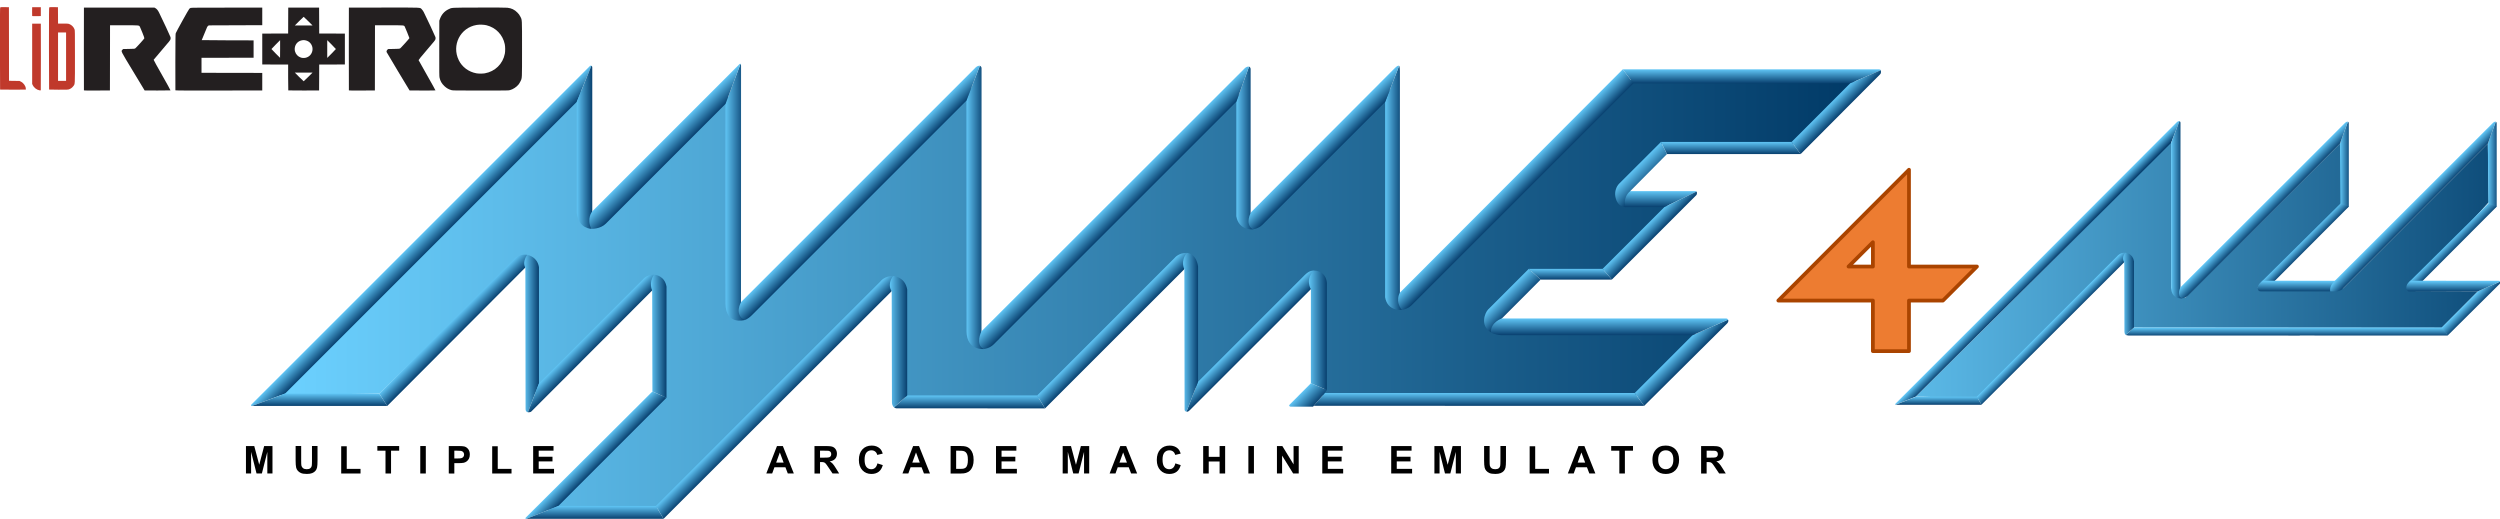 <?xml version="1.0" encoding="UTF-8" standalone="no"?>
<!-- Generator: Adobe Illustrator 16.0.3, SVG Export Plug-In . SVG Version: 6.00 Build 0)  -->

<svg
   xmlns:dc="http://purl.org/dc/elements/1.1/"
   xmlns:cc="http://creativecommons.org/ns#"
   xmlns:rdf="http://www.w3.org/1999/02/22-rdf-syntax-ns#"
   xmlns:svg="http://www.w3.org/2000/svg"
   xmlns="http://www.w3.org/2000/svg"
   xmlns:xlink="http://www.w3.org/1999/xlink"
   xmlns:sodipodi="http://sodipodi.sourceforge.net/DTD/sodipodi-0.dtd"
   xmlns:inkscape="http://www.inkscape.org/namespaces/inkscape"
   version="1.1"
   id="TEXT"
   x="0px"
   y="0px"
   width="709.926"
   height="147.295"
   viewBox="0 -0.001 709.926 147.295"
   enable-background="new 0 -0.001 566.929 157.78"
   xml:space="preserve"
   inkscape:version="0.91 r13725"
   sodipodi:docname="lr-mame4all_horizontal.svg"><defs
     id="defs5611"><linearGradient
       inkscape:collect="always"
       xlink:href="#SVGID_1_"
       id="linearGradient4999"
       gradientUnits="userSpaceOnUse"
       gradientTransform="translate(-0.18,-875.41)"
       x1="376.416"
       y1="955.598"
       x2="11.77"
       y2="955.598" /><linearGradient
       id="linearGradient5726"
       gradientUnits="userSpaceOnUse"
       x1="558.128"
       y1="955.598"
       x2="11.77"
       y2="955.598"
       gradientTransform="translate(-0.18,-875.41)"><stop
         offset="0"
         style="stop-color:#013A67"
         id="stop5278-6" /><stop
         offset="1"
         style="stop-color:#6CD1FF"
         id="stop5280-2" /></linearGradient><linearGradient
       id="SVGID_3_-3"
       gradientUnits="userSpaceOnUse"
       x1="123.295"
       y1="1013.91"
       x2="119.67"
       y2="1010.285"
       gradientTransform="matrix(0.819,0,0,0.819,-18.583,-534.423)"><stop
         offset="0"
         style="stop-color:#08406F"
         id="stop5292-4" /><stop
         offset="1"
         style="stop-color:#60C5F5"
         id="stop5294-5" /></linearGradient><linearGradient
       inkscape:collect="always"
       xlink:href="#SVGID_5_"
       id="linearGradient6392"
       gradientUnits="userSpaceOnUse"
       gradientTransform="translate(-0.18,-875.41)"
       x1="121.186"
       y1="1033.182"
       x2="121.186"
       y2="1028.725" /><linearGradient
       id="linearGradient5734"
       gradientUnits="userSpaceOnUse"
       x1="121.186"
       y1="1033.182"
       x2="121.186"
       y2="1028.725"
       gradientTransform="translate(-0.18,-875.41)"><stop
         offset="0"
         style="stop-color:#08406F"
         id="stop5306-7" /><stop
         offset="1"
         style="stop-color:#60C5F5"
         id="stop5308-6" /></linearGradient><linearGradient
       id="SVGID_7_-7"
       gradientUnits="userSpaceOnUse"
       x1="251.065"
       y1="994.894"
       x2="251.065"
       y2="990.416"
       gradientTransform="matrix(1.508,0,0,0.819,-173.695,-534.424)"><stop
         offset="0"
         style="stop-color:#08406F"
         id="stop5320-6" /><stop
         offset="1"
         style="stop-color:#60C5F5"
         id="stop5322-3" /></linearGradient><linearGradient
       id="SVGID_15_-5"
       gradientUnits="userSpaceOnUse"
       x1="255.988"
       y1="925.216"
       x2="249.995"
       y2="925.216"
       gradientTransform="matrix(0.819,0,0,0.819,-18.583,-534.424)"><stop
         offset="0"
         style="stop-color:#08406F"
         id="stop5376-4" /><stop
         offset="1"
         style="stop-color:#60C5F5"
         id="stop5378-5" /></linearGradient><linearGradient
       inkscape:collect="always"
       xlink:href="#SVGID_16_-1"
       id="linearGradient4835"
       gradientUnits="userSpaceOnUse"
       gradientTransform="matrix(0.819,0,0,0.819,-18.583,-534.424)"
       x1="349.277"
       y1="904.625"
       x2="343.576"
       y2="904.625" /><linearGradient
       id="SVGID_16_-1"
       gradientUnits="userSpaceOnUse"
       x1="349.277"
       y1="904.625"
       x2="343.576"
       y2="904.625"
       gradientTransform="matrix(0.819,0,0,0.819,-18.583,-534.424)"><stop
         offset="0"
         style="stop-color:#08406F"
         id="stop5383-0" /><stop
         offset="1"
         style="stop-color:#60C5F5"
         id="stop5385-4" /></linearGradient><linearGradient
       inkscape:collect="always"
       xlink:href="#SVGID_24_-5"
       id="linearGradient4837"
       gradientUnits="userSpaceOnUse"
       gradientTransform="matrix(0.819,0,0,0.819,-18.583,-534.424)"
       x1="304.316"
       y1="927.81"
       x2="299.932"
       y2="923.426" /><linearGradient
       id="SVGID_24_-5"
       gradientUnits="userSpaceOnUse"
       x1="304.316"
       y1="927.81"
       x2="299.932"
       y2="923.426"
       gradientTransform="matrix(0.819,0,0,0.819,-18.583,-534.424)"><stop
         offset="0"
         style="stop-color:#08406F"
         id="stop5439-8" /><stop
         offset="1"
         style="stop-color:#60C5F5"
         id="stop5441-6" /></linearGradient><linearGradient
       id="SVGID_30_-9"
       gradientUnits="userSpaceOnUse"
       x1="185.977"
       y1="992.33"
       x2="182.335"
       y2="988.688"
       gradientTransform="matrix(0.819,0,0,0.819,-18.583,-534.424)"><stop
         offset="0"
         style="stop-color:#08406F"
         id="stop5481-0" /><stop
         offset="1"
         style="stop-color:#60C5F5"
         id="stop5483-7" /></linearGradient><linearGradient
       id="SVGID_34_-6"
       gradientUnits="userSpaceOnUse"
       x1="229.457"
       y1="971.769"
       x2="223.419"
       y2="971.769"
       gradientTransform="matrix(0.819,0,0,0.819,-18.583,-534.424)"><stop
         offset="0"
         style="stop-color:#08406F"
         id="stop5509-9" /><stop
         offset="1"
         style="stop-color:#60C5F5"
         id="stop5511-2" /></linearGradient><linearGradient
       inkscape:collect="always"
       xlink:href="#SVGID_30_-9-3"
       id="linearGradient4839"
       gradientUnits="userSpaceOnUse"
       gradientTransform="matrix(0.819,0,0,0.819,86.716,-562.894)"
       x1="185.977"
       y1="992.33"
       x2="182.335"
       y2="988.688" /><linearGradient
       id="SVGID_30_-9-3"
       gradientUnits="userSpaceOnUse"
       x1="185.977"
       y1="992.33"
       x2="182.335"
       y2="988.688"
       gradientTransform="matrix(0.819,0,0,0.819,86.716,-562.894)"><stop
         offset="0"
         style="stop-color:#08406F"
         id="stop5481-0-4" /><stop
         offset="1"
         style="stop-color:#60C5F5"
         id="stop5483-7-7" /></linearGradient><linearGradient
       inkscape:collect="always"
       xlink:href="#SVGID_38_-9"
       id="linearGradient4841"
       gradientUnits="userSpaceOnUse"
       gradientTransform="matrix(0.819,0,0,0.819,-152.583,-533.722)"
       x1="472.92"
       y1="969.51"
       x2="472.92"
       y2="963.708" /><linearGradient
       id="SVGID_38_-9"
       gradientUnits="userSpaceOnUse"
       x1="472.92"
       y1="969.51"
       x2="472.92"
       y2="963.708"
       gradientTransform="matrix(0.819,0,0,0.819,-152.583,-533.722)"><stop
         offset="0"
         style="stop-color:#08406F"
         id="stop5537-9" /><stop
         offset="1"
         style="stop-color:#60C5F5"
         id="stop5539-8" /></linearGradient><linearGradient
       inkscape:collect="always"
       xlink:href="#SVGID_16_-1"
       id="linearGradient4554"
       gradientUnits="userSpaceOnUse"
       gradientTransform="matrix(0.819,0,0,0.819,48.498,-534.424)"
       x1="349.277"
       y1="904.625"
       x2="343.576"
       y2="904.625" /><linearGradient
       inkscape:collect="always"
       xlink:href="#SVGID_24_-5"
       id="linearGradient4556"
       gradientUnits="userSpaceOnUse"
       gradientTransform="matrix(0.819,0,0,0.819,48.498,-534.424)"
       x1="304.316"
       y1="927.81"
       x2="299.932"
       y2="923.426" /><linearGradient
       inkscape:collect="always"
       xlink:href="#SVGID_30_-9-3"
       id="linearGradient4558"
       gradientUnits="userSpaceOnUse"
       gradientTransform="matrix(0.819,0,0,0.819,153.798,-562.894)"
       x1="185.977"
       y1="992.33"
       x2="182.335"
       y2="988.688" /><linearGradient
       inkscape:collect="always"
       xlink:href="#SVGID_27_-8"
       id="linearGradient4560"
       gradientUnits="userSpaceOnUse"
       gradientTransform="matrix(0.819,0,0,0.819,-85.502,-533.722)"
       x1="499.808"
       y1="979.377"
       x2="495.849"
       y2="975.417" /><linearGradient
       id="SVGID_27_-8"
       gradientUnits="userSpaceOnUse"
       x1="499.808"
       y1="979.377"
       x2="495.849"
       y2="975.417"
       gradientTransform="matrix(0.819,0,0,0.819,-152.583,-533.722)"><stop
         offset="0"
         style="stop-color:#08406F"
         id="stop5460-8" /><stop
         offset="1"
         style="stop-color:#60C5F5"
         id="stop5462-6" /></linearGradient><linearGradient
       inkscape:collect="always"
       xlink:href="#SVGID_38_-9"
       id="linearGradient4562"
       gradientUnits="userSpaceOnUse"
       gradientTransform="matrix(0.819,0,0,0.819,-85.502,-533.722)"
       x1="472.92"
       y1="969.51"
       x2="472.92"
       y2="963.708" /><linearGradient
       inkscape:collect="always"
       xlink:href="#SVGID_1_"
       id="linearGradient5794"
       gradientUnits="userSpaceOnUse"
       gradientTransform="translate(-0.18,-875.41)"
       x1="558.128"
       y1="955.598"
       x2="11.77"
       y2="955.598" /><linearGradient
       inkscape:collect="always"
       xlink:href="#SVGID_5_"
       id="linearGradient5796"
       gradientUnits="userSpaceOnUse"
       gradientTransform="translate(-0.18,-875.41)"
       x1="121.186"
       y1="1033.182"
       x2="121.186"
       y2="1028.725" /></defs><sodipodi:namedview
     pagecolor="#ffffff"
     bordercolor="#666666"
     borderopacity="1"
     objecttolerance="10"
     gridtolerance="10"
     guidetolerance="10"
     inkscape:pageopacity="0"
     inkscape:pageshadow="2"
     inkscape:window-width="1920"
     inkscape:window-height="1137"
     id="namedview5609"
     showgrid="false"
     inkscape:zoom="1.1500558"
     inkscape:cx="287.04113"
     inkscape:cy="216.11788"
     inkscape:window-x="-8"
     inkscape:window-y="-8"
     inkscape:window-maximized="1"
     inkscape:current-layer="TEXT"
     fit-margin-top="0"
     fit-margin-left="0"
     fit-margin-right="0"
     fit-margin-bottom="0" /><linearGradient
     id="SVGID_1_"
     gradientUnits="userSpaceOnUse"
     x1="558.128"
     y1="955.598"
     x2="11.77"
     y2="955.598"
     gradientTransform="translate(-0.18,-875.41)"><stop
       offset="0"
       style="stop-color:#013A67"
       id="stop5278" /><stop
       offset="1"
       style="stop-color:#6CD1FF"
       id="stop5280" /></linearGradient><linearGradient
     id="SVGID_2_"
     gradientUnits="userSpaceOnUse"
     x1="64.71"
     y1="938.789"
     x2="60.765"
     y2="934.845"
     gradientTransform="translate(-0.18,-875.41)"><stop
       offset="0"
       style="stop-color:#08406F"
       id="stop5285" /><stop
       offset="1"
       style="stop-color:#60C5F5"
       id="stop5287" /></linearGradient><linearGradient
     id="SVGID_3_"
     gradientUnits="userSpaceOnUse"
     x1="123.295"
     y1="1013.91"
     x2="119.67"
     y2="1010.285"
     gradientTransform="translate(-0.18,-875.41)"><stop
       offset="0"
       style="stop-color:#08406F"
       id="stop5292" /><stop
       offset="1"
       style="stop-color:#60C5F5"
       id="stop5294" /></linearGradient><linearGradient
     id="SVGID_4_"
     gradientUnits="userSpaceOnUse"
     x1="25.724"
     y1="994.051"
     x2="25.724"
     y2="989.738"
     gradientTransform="translate(-0.18,-875.41)"><stop
       offset="0"
       style="stop-color:#08406F"
       id="stop5299" /><stop
       offset="1"
       style="stop-color:#60C5F5"
       id="stop5301" /></linearGradient><linearGradient
     id="SVGID_5_"
     gradientUnits="userSpaceOnUse"
     x1="121.186"
     y1="1033.182"
     x2="121.186"
     y2="1028.725"
     gradientTransform="translate(-0.18,-875.41)"><stop
       offset="0"
       style="stop-color:#08406F"
       id="stop5306" /><stop
       offset="1"
       style="stop-color:#60C5F5"
       id="stop5308" /></linearGradient><linearGradient
     id="SVGID_6_"
     gradientUnits="userSpaceOnUse"
     x1="427.694"
     y1="994.023"
     x2="427.694"
     y2="989.557"
     gradientTransform="translate(-0.18,-875.41)"><stop
       offset="0"
       style="stop-color:#08406F"
       id="stop5313" /><stop
       offset="1"
       style="stop-color:#60C5F5"
       id="stop5315" /></linearGradient><linearGradient
     id="SVGID_7_"
     gradientUnits="userSpaceOnUse"
     x1="251.065"
     y1="994.894"
     x2="251.065"
     y2="990.416"
     gradientTransform="translate(-0.18,-875.41)"><stop
       offset="0"
       style="stop-color:#08406F"
       id="stop5320" /><stop
       offset="1"
       style="stop-color:#60C5F5"
       id="stop5322" /></linearGradient><linearGradient
     id="SVGID_8_"
     gradientUnits="userSpaceOnUse"
     x1="522.281"
     y1="882.188"
     x2="522.281"
     y2="877.324"
     gradientTransform="translate(-0.18,-875.41)"><stop
       offset="0"
       style="stop-color:#08406F"
       id="stop5327" /><stop
       offset="1"
       style="stop-color:#60C5F5"
       id="stop5329" /></linearGradient><linearGradient
     id="SVGID_9_"
     gradientUnits="userSpaceOnUse"
     x1="515.013"
     y1="906.715"
     x2="515.013"
     y2="902.505"
     gradientTransform="translate(-0.18,-875.41)"><stop
       offset="0"
       style="stop-color:#08406F"
       id="stop5334" /><stop
       offset="1"
       style="stop-color:#60C5F5"
       id="stop5336" /></linearGradient><linearGradient
     id="SVGID_10_"
     gradientUnits="userSpaceOnUse"
     x1="459.37"
     y1="950.231"
     x2="459.37"
     y2="946.512"
     gradientTransform="translate(-0.18,-875.41)"><stop
       offset="0"
       style="stop-color:#08406F"
       id="stop5341" /><stop
       offset="1"
       style="stop-color:#60C5F5"
       id="stop5343" /></linearGradient><linearGradient
     id="SVGID_11_"
     gradientUnits="userSpaceOnUse"
     x1="490.161"
     y1="925.111"
     x2="490.161"
     y2="919.557"
     gradientTransform="translate(-0.18,-875.41)"><stop
       offset="0"
       style="stop-color:#08406F"
       id="stop5348" /><stop
       offset="1"
       style="stop-color:#60C5F5"
       id="stop5350" /></linearGradient><linearGradient
     id="SVGID_12_"
     gradientUnits="userSpaceOnUse"
     x1="74.389"
     y1="968.825"
     x2="70.846"
     y2="965.282"
     gradientTransform="translate(-0.18,-875.41)"><stop
       offset="0"
       style="stop-color:#08406F"
       id="stop5355" /><stop
       offset="1"
       style="stop-color:#60C5F5"
       id="stop5357" /></linearGradient><linearGradient
     id="SVGID_13_"
     gradientUnits="userSpaceOnUse"
     x1="120.255"
     y1="904.369"
     x2="114.889"
     y2="904.369"
     gradientTransform="translate(-0.18,-875.41)"><stop
       offset="0"
       style="stop-color:#08406F"
       id="stop5362" /><stop
       offset="1"
       style="stop-color:#60C5F5"
       id="stop5364" /></linearGradient><linearGradient
     id="SVGID_14_"
     gradientUnits="userSpaceOnUse"
     x1="173.081"
     y1="919.961"
     x2="166.421"
     y2="919.961"
     gradientTransform="translate(-0.18,-875.41)"><stop
       offset="0"
       style="stop-color:#08406F"
       id="stop5369" /><stop
       offset="1"
       style="stop-color:#60C5F5"
       id="stop5371" /></linearGradient><linearGradient
     id="SVGID_15_"
     gradientUnits="userSpaceOnUse"
     x1="255.988"
     y1="925.216"
     x2="249.995"
     y2="925.216"
     gradientTransform="translate(-0.18,-875.41)"><stop
       offset="0"
       style="stop-color:#08406F"
       id="stop5376" /><stop
       offset="1"
       style="stop-color:#60C5F5"
       id="stop5378" /></linearGradient><linearGradient
     id="SVGID_16_"
     gradientUnits="userSpaceOnUse"
     x1="349.277"
     y1="904.625"
     x2="343.576"
     y2="904.625"
     gradientTransform="translate(-0.18,-875.41)"><stop
       offset="0"
       style="stop-color:#08406F"
       id="stop5383" /><stop
       offset="1"
       style="stop-color:#60C5F5"
       id="stop5385" /></linearGradient><linearGradient
     id="SVGID_17_"
     gradientUnits="userSpaceOnUse"
     x1="400.96"
     y1="918.446"
     x2="395.164"
     y2="918.446"
     gradientTransform="translate(-0.18,-875.41)"><stop
       offset="0"
       style="stop-color:#08406F"
       id="stop5390" /><stop
       offset="1"
       style="stop-color:#60C5F5"
       id="stop5392" /></linearGradient><linearGradient
     id="SVGID_18_"
     gradientUnits="userSpaceOnUse"
     x1="101.765"
     y1="968.938"
     x2="96.654"
     y2="968.938"
     gradientTransform="translate(-0.18,-875.41)"><stop
       offset="0"
       style="stop-color:#08406F"
       id="stop5397" /><stop
       offset="1"
       style="stop-color:#60C5F5"
       id="stop5399" /></linearGradient><linearGradient
     id="SVGID_19_"
     gradientUnits="userSpaceOnUse"
     x1="121.249"
     y1="973.838"
     x2="117.696"
     y2="970.286"
     gradientTransform="translate(-0.18,-875.41)"><stop
       offset="0"
       style="stop-color:#08406F"
       id="stop5404" /><stop
       offset="1"
       style="stop-color:#60C5F5"
       id="stop5406" /></linearGradient><linearGradient
     id="SVGID_20_"
     gradientUnits="userSpaceOnUse"
     x1="553.436"
     y1="892.5"
     x2="549.767"
     y2="888.831"
     gradientTransform="translate(-0.18,-875.41)"><stop
       offset="0"
       style="stop-color:#08406F"
       id="stop5411" /><stop
       offset="1"
       style="stop-color:#60C5F5"
       id="stop5413" /></linearGradient><linearGradient
     id="SVGID_21_"
     gradientUnits="userSpaceOnUse"
     x1="145.994"
     y1="969.879"
     x2="140.596"
     y2="969.879"
     gradientTransform="translate(-0.18,-875.41)"><stop
       offset="0"
       style="stop-color:#08406F"
       id="stop5418" /><stop
       offset="1"
       style="stop-color:#60C5F5"
       id="stop5420" /></linearGradient><linearGradient
     id="SVGID_22_"
     gradientUnits="userSpaceOnUse"
     x1="148.777"
     y1="907.01"
     x2="144.289"
     y2="902.522"
     gradientTransform="translate(-0.18,-875.41)"><stop
       offset="0"
       style="stop-color:#08406F"
       id="stop5425" /><stop
       offset="1"
       style="stop-color:#60C5F5"
       id="stop5427" /></linearGradient><linearGradient
     id="SVGID_23_"
     gradientUnits="userSpaceOnUse"
     x1="215.846"
     y1="922.321"
     x2="211.688"
     y2="918.164"
     gradientTransform="translate(-0.18,-875.41)"><stop
       offset="0"
       style="stop-color:#08406F"
       id="stop5432" /><stop
       offset="1"
       style="stop-color:#60C5F5"
       id="stop5434" /></linearGradient><linearGradient
     id="SVGID_24_"
     gradientUnits="userSpaceOnUse"
     x1="304.316"
     y1="927.81"
     x2="299.932"
     y2="923.426"
     gradientTransform="translate(-0.18,-875.41)"><stop
       offset="0"
       style="stop-color:#08406F"
       id="stop5439" /><stop
       offset="1"
       style="stop-color:#60C5F5"
       id="stop5441" /></linearGradient><linearGradient
     id="SVGID_25_"
     gradientUnits="userSpaceOnUse"
     x1="376.971"
     y1="906.861"
     x2="372.763"
     y2="902.653"
     gradientTransform="translate(-0.18,-875.41)"><stop
       offset="0"
       style="stop-color:#08406F"
       id="stop5446" /><stop
       offset="1"
       style="stop-color:#60C5F5"
       id="stop5448" /></linearGradient><linearGradient
     id="SVGID_26_"
     gradientUnits="userSpaceOnUse"
     x1="488.738"
     y1="935.265"
     x2="485.282"
     y2="931.809"
     gradientTransform="translate(-0.18,-875.41)"><stop
       offset="0"
       style="stop-color:#08406F"
       id="stop5453" /><stop
       offset="1"
       style="stop-color:#60C5F5"
       id="stop5455" /></linearGradient><linearGradient
     id="SVGID_27_"
     gradientUnits="userSpaceOnUse"
     x1="499.808"
     y1="979.377"
     x2="495.849"
     y2="975.417"
     gradientTransform="translate(-0.18,-875.41)"><stop
       offset="0"
       style="stop-color:#08406F"
       id="stop5460" /><stop
       offset="1"
       style="stop-color:#60C5F5"
       id="stop5462" /></linearGradient><linearGradient
     id="SVGID_28_"
     gradientUnits="userSpaceOnUse"
     x1="441.837"
     y1="921.613"
     x2="437.555"
     y2="917.331"
     gradientTransform="translate(-0.18,-875.41)"><stop
       offset="0"
       style="stop-color:#08406F"
       id="stop5467" /><stop
       offset="1"
       style="stop-color:#60C5F5"
       id="stop5469" /></linearGradient><linearGradient
     id="SVGID_29_"
     gradientUnits="userSpaceOnUse"
     x1="486.859"
     y1="916.649"
     x2="481.745"
     y2="911.535"
     gradientTransform="translate(-0.18,-875.41)"><stop
       offset="0"
       style="stop-color:#08406F"
       id="stop5474" /><stop
       offset="1"
       style="stop-color:#60C5F5"
       id="stop5476" /></linearGradient><linearGradient
     id="SVGID_30_"
     gradientUnits="userSpaceOnUse"
     x1="185.977"
     y1="992.33"
     x2="182.335"
     y2="988.688"
     gradientTransform="translate(-0.18,-875.41)"><stop
       offset="0"
       style="stop-color:#08406F"
       id="stop5481" /><stop
       offset="1"
       style="stop-color:#60C5F5"
       id="stop5483" /></linearGradient><linearGradient
     id="SVGID_31_"
     gradientUnits="userSpaceOnUse"
     x1="303.028"
     y1="969.14"
     x2="299.387"
     y2="965.499"
     gradientTransform="translate(-0.18,-875.41)"><stop
       offset="0"
       style="stop-color:#08406F"
       id="stop5488" /><stop
       offset="1"
       style="stop-color:#60C5F5"
       id="stop5490" /></linearGradient><linearGradient
     id="SVGID_32_"
     gradientUnits="userSpaceOnUse"
     x1="349.889"
     y1="973.085"
     x2="346.38"
     y2="969.576"
     gradientTransform="translate(-0.18,-875.41)"><stop
       offset="0"
       style="stop-color:#08406F"
       id="stop5495" /><stop
       offset="1"
       style="stop-color:#60C5F5"
       id="stop5497" /></linearGradient><linearGradient
     id="SVGID_33_"
     gradientUnits="userSpaceOnUse"
     x1="370.804"
     y1="993.64"
     x2="366.381"
     y2="989.217"
     gradientTransform="translate(-0.18,-875.41)"><stop
       offset="0"
       style="stop-color:#08406F"
       id="stop5502" /><stop
       offset="1"
       style="stop-color:#60C5F5"
       id="stop5504" /></linearGradient><linearGradient
     id="SVGID_34_"
     gradientUnits="userSpaceOnUse"
     x1="229.457"
     y1="971.769"
     x2="223.419"
     y2="971.769"
     gradientTransform="translate(-0.18,-875.41)"><stop
       offset="0"
       style="stop-color:#08406F"
       id="stop5509" /><stop
       offset="1"
       style="stop-color:#60C5F5"
       id="stop5511" /></linearGradient><linearGradient
     id="SVGID_35_"
     gradientUnits="userSpaceOnUse"
     x1="330.304"
     y1="968.519"
     x2="325.092"
     y2="968.519"
     gradientTransform="translate(-0.18,-875.41)"><stop
       offset="0"
       style="stop-color:#08406F"
       id="stop5516" /><stop
       offset="1"
       style="stop-color:#60C5F5"
       id="stop5518" /></linearGradient><linearGradient
     id="SVGID_36_"
     gradientUnits="userSpaceOnUse"
     x1="374.97"
     y1="967.807"
     x2="368.725"
     y2="967.807"
     gradientTransform="translate(-0.18,-875.41)"><stop
       offset="0"
       style="stop-color:#08406F"
       id="stop5523" /><stop
       offset="1"
       style="stop-color:#60C5F5"
       id="stop5525" /></linearGradient><linearGradient
     id="SVGID_37_"
     gradientUnits="userSpaceOnUse"
     x1="440.637"
     y1="959.675"
     x2="436.219"
     y2="955.257"
     gradientTransform="translate(-0.18,-875.41)"><stop
       offset="0"
       style="stop-color:#08406F"
       id="stop5530" /><stop
       offset="1"
       style="stop-color:#60C5F5"
       id="stop5532" /></linearGradient><linearGradient
     id="SVGID_38_"
     gradientUnits="userSpaceOnUse"
     x1="472.92"
     y1="969.51"
     x2="472.92"
     y2="963.708"
     gradientTransform="translate(-0.18,-875.41)"><stop
       offset="0"
       style="stop-color:#08406F"
       id="stop5537" /><stop
       offset="1"
       style="stop-color:#60C5F5"
       id="stop5539" /></linearGradient><g
     id="g5882"
     transform="translate(-30.74,-8.31)"><g
       transform="matrix(0.819,0,0,0.819,100.584,26.424)"
       id="g5615"><polygon
         style="fill:url(#linearGradient5794)"
         points="251.667,8.077 177.937,82.94 168.255,82.987 167.12,11.089 127.342,51.15 116.278,51.717 116.697,8.939 11.591,114.895 46.209,114.328 91.598,70.276 100.303,70.276 99.883,114.54 136.035,77.543 144.679,77.543 144.679,115.23 104.892,154.73 143.019,154.165 218.036,78.299 228.14,78.299 228.14,115.57 274.897,115.854 320.115,70.353 328.843,69.786 328.708,112.799 364.839,76.667 373.375,76.667 373.941,113.102 373.203,114.998 482.378,114.998 503.279,93.815 435.398,92.661 434.781,82.809 445.357,71.67 470.968,71.667 493.216,49.133 479.769,48.565 479.769,39.082 491.191,27.662 536.777,27.946 557.949,5.927 479.951,5.642 406.662,79.217 396.4,79.784 396.686,9.001 355.481,51.055 345.625,52.224 345.625,9.374 261.264,92.842 250.775,93.958 "
         id="polygon5282" /><path
         inkscape:connector-curvature="0"
         style="fill:url(#SVGID_2_)"
         d="M 114.692,13.213 13.577,114.328 2.106,118.641 c 0,0 -0.604,0.039 -0.271,-0.445 0,0 117.26,-117.292 117.472,-117.471 0.212,-0.181 0.467,-0.028 0.467,-0.028 l -5.082,12.516 z"
         id="path5289" /><path
         inkscape:connector-curvature="0"
         style="fill:url(#SVGID_3_)"
         d="m 145.814,115.797 -37.518,37.521 -11.065,4.457 c 0,0 -0.576,0.065 -0.236,-0.407 l 43.929,-43.749 4.89,2.178 z"
         id="path5296" /><polygon
         style="fill:url(#SVGID_4_)"
         points="48.982,118.641 2.106,118.641 13.603,114.328 46.209,114.328 "
         id="polygon5303" /><polygon
         style="fill:url(#linearGradient5796)"
         points="144.781,157.771 97.23,157.771 108.296,153.314 142.168,153.314 "
         id="polygon5310" /><polygon
         style="fill:url(#SVGID_6_)"
         points="484.787,118.613 370.242,118.584 374.052,114.148 481.529,114.146 "
         id="polygon5317" /><path
         inkscape:connector-curvature="0"
         style="fill:url(#SVGID_7_)"
         d="m 277.053,119.484 -51.527,-0.029 c -0.333,0.005 -0.81,-0.335 -0.81,-0.335 l 4.561,-4.115 45.054,0 2.722,4.479 z"
         id="path5324" /><path
         inkscape:connector-curvature="0"
         style="fill:url(#SVGID_8_)"
         d="m 477.382,1.913 88.652,0 c 0.785,0 0.785,0.313 0.785,0.313 l -10.572,4.55 -75.164,0 -3.701,-4.863 z"
         id="path5331" /><polygon
         style="fill:url(#SVGID_9_)"
         points="539.042,31.304 492.697,31.304 490.625,27.094 535.927,27.094 "
         id="polygon5338" /><polygon
         style="fill:url(#SVGID_10_)"
         points="473.589,74.82 448.91,74.82 444.791,71.102 470.402,71.1 "
         id="polygon5345" /><path
         inkscape:connector-curvature="0"
         style="fill:url(#SVGID_11_)"
         d="m 491.8,49.7 -13.58,0 -1.193,-5.548 25.467,0 c 0.346,-0.043 0.441,0.146 0.441,0.146 L 491.8,49.7 Z"
         id="path5352" /><path
         inkscape:connector-curvature="0"
         style="fill:url(#SVGID_12_)"
         d="M 96.872,70.634 48.982,118.643 46.209,114.33 92.81,67.965 c 2,-2.313 4.675,-1.731 4.675,-1.731 l -0.613,4.4 z"
         id="path5359" /><path
         inkscape:connector-curvature="0"
         style="fill:url(#SVGID_13_)"
         d="m 114.71,51.669 0,-38.476 5.063,-12.499 c 0,0 0.303,0.075 0.303,0.571 0,0.493 0,53.647 0,53.647 l -0.315,2.311 c 0,10e-4 -4.496,0.025 -5.051,-5.554 z"
         id="path5366" /><path
         inkscape:connector-curvature="0"
         style="fill:url(#SVGID_14_)"
         d="m 172.902,88.843 c 0,0 -6.539,1.95 -6.621,-5.625 -0.08,-7.313 -0.013,-69.291 -0.013,-69.291 l 5.214,-13.896 c 0,0 0.182,-0.027 0.182,0.725 l -0.017,81.793 1.255,6.294 z"
         id="path5373" /><path
         inkscape:connector-curvature="0"
         style="fill:url(#SVGID_15_)"
         d="m 255.809,98.91 c 0,0 -5.889,0.577 -5.96,-6.088 l -0.033,-80.063 4.651,-12.071 c 0,0 0.583,0.153 0.583,0.907 l -0.016,91.14 0.775,6.175 z"
         id="path5380" /><path
         inkscape:connector-curvature="0"
         style="fill:url(#SVGID_16_)"
         d="m 349.097,57.425 c 0,0 -4.868,0.452 -5.701,-4.563 l 0,-39.723 4.393,-12.147 c 0,0 0.563,0.134 0.563,0.886 l 0,49.667 0.745,5.88 z"
         id="path5387" /><path
         inkscape:connector-curvature="0"
         style="fill:url(#SVGID_17_)"
         d="m 400.781,85.333 c 0,0 -4.938,0.643 -5.797,-4.373 l 0,-67.706 4.85,-12.544 c 0,0 0.268,0.221 0.268,1.708 l 0,77.226 0.679,5.689 z"
         id="path5394" /><path
         inkscape:connector-curvature="0"
         style="fill:url(#SVGID_18_)"
         d="m 97.759,120.82 c 0,0 -0.833,-0.069 -0.809,-1.149 -0.001,-0.917 -0.078,-49.036 -0.078,-49.036 0,0 -1.218,-1.577 0.613,-4.4 0.547,0.131 3.495,0.727 4.101,4.256 l 0,40.37 -3.827,9.959 z"
         id="path5401" /><path
         inkscape:connector-curvature="0"
         style="fill:url(#SVGID_19_)"
         d="m 140.843,78.598 c 0,0 -41.489,41.548 -41.883,41.938 -0.346,0.379 -1.202,0.282 -1.202,0.282 l 3.827,-9.963 36.059,-36.088 c 0,0 1.34,-1.727 3.831,-1.637 l -0.632,5.468 z"
         id="path5408" /><path
         inkscape:connector-curvature="0"
         style="fill:url(#SVGID_20_)"
         d="M 566.609,3.639 539.043,31.304 535.928,27.093 556.24,6.769 566.822,2.227 c 0,0.001 0.349,0.847 -0.213,1.412 z"
         id="path5415" /><path
         inkscape:connector-curvature="0"
         style="fill:url(#SVGID_21_)"
         d="m 140.924,113.616 -0.079,-35.025 c 0,0 -1.301,-2.633 0.631,-5.456 0.593,-0.007 3.7,0.421 4.339,4.146 l -0.001,38.52 -4.89,-2.185 z"
         id="path5422" /><path
         inkscape:connector-curvature="0"
         style="fill:url(#SVGID_22_)"
         d="m 166.269,13.926 -41.462,41.463 c -1.987,1.986 -5.045,1.836 -5.045,1.836 -1.795,-3.531 0.315,-6.065 0.315,-6.065 0,0 50.503,-50.49 50.867,-50.87 0.331,-0.417 0.541,-0.264 0.541,-0.264 l -5.216,13.9 z"
         id="path5429" /><path
         inkscape:connector-curvature="0"
         style="fill:url(#SVGID_23_)"
         d="m 249.815,12.762 -74.376,74.375 c -1.55,1.551 -2.537,1.703 -2.537,1.703 -3.781,-1.878 -1.213,-6.255 -1.213,-6.255 0,0 80.652,-80.635 81.016,-81.015 0.943,-1.093 1.761,-0.883 1.761,-0.883 l -4.651,12.075 z"
         id="path5436" /><path
         inkscape:connector-curvature="0"
         style="fill:url(#SVGID_24_)"
         d="M 343.396,13.139 259.233,97.3 c -1.429,1.432 -3.424,1.608 -3.424,1.608 -3.115,-1.556 -0.776,-6.175 -0.776,-6.175 0,0 90.61,-90.5 90.974,-90.881 0.941,-1.098 1.781,-0.862 1.781,-0.862 l -4.392,12.149 z"
         id="path5443" /><path
         inkscape:connector-curvature="0"
         style="fill:url(#SVGID_25_)"
         d="m 394.984,13.254 -42.513,42.514 c -1.429,1.432 -3.374,1.657 -3.374,1.657 -2.932,-1.908 -0.588,-5.983 -0.588,-5.983 0,0 49.584,-49.69 49.947,-50.07 1.047,-1.033 1.377,-0.66 1.377,-0.66 l -4.849,12.542 z"
         id="path5450" /><path
         inkscape:connector-curvature="0"
         style="fill:url(#SVGID_26_)"
         d="M 502.958,45.453 473.589,74.82 470.401,71.098 491.8,49.7 502.935,44.299 c 0,0 0.414,0.294 0.023,1.154 z"
         id="path5457" /><path
         inkscape:connector-curvature="0"
         style="fill:url(#SVGID_27_)"
         d="m 513.634,89.96 -28.848,28.651 -3.258,-4.465 20.049,-20.049 12.289,-5.38 c 10e-4,0.003 0.397,0.435 -0.232,1.243 z"
         id="path5464" /><path
         inkscape:connector-curvature="0"
         style="fill:url(#SVGID_28_)"
         d="M 481.083,6.777 404.171,83.69 c -1.43,1.432 -3.395,1.644 -3.395,1.644 -2.449,-3.092 -0.686,-5.979 -0.686,-5.979 l 77.289,-77.44 3.704,4.862 z"
         id="path5471" /><path
         inkscape:connector-curvature="0"
         style="fill:url(#SVGID_29_)"
         d="M 492.697,31.304 480.021,44.09 c -2.771,2.282 -1.801,5.608 -1.801,5.608 -2.25,-0.21 -3.125,-2.065 -3.412,-3.695 -0.285,-1.63 0.303,-3.422 1.348,-4.467 l 14.469,-14.44 2.072,4.208 z"
         id="path5478" /><path
         inkscape:connector-curvature="0"
         style="fill:url(#SVGID_30_)"
         d="m 142.17,153.316 77.913,-77.943 c 0,0 1.437,-1.873 4.267,-1.771 l -0.456,5.223 c 0,0 -78.666,78.506 -79.113,78.948 l -2.611,-4.457 z"
         id="path5485" /><path
         inkscape:connector-curvature="0"
         style="fill:url(#SVGID_31_)"
         d="m 274.33,115.004 47.643,-47.659 c 0,0 1.437,-1.871 4.267,-1.771 l -0.857,5.621 -48.325,48.29 -2.728,-4.481 z"
         id="path5492" /><path
         inkscape:connector-curvature="0"
         style="fill:url(#SVGID_32_)"
         d="m 330.125,110.25 36.779,-36.789 c 0.842,-0.843 1.779,-1.771 3.396,-1.771 l -0.107,5.501 -43.081,43.043 c -0.569,0.563 -1.019,0.399 -1.019,0.399 l 4.032,-10.383 z"
         id="path5499" /><path
         inkscape:connector-curvature="0"
         style="fill:url(#SVGID_33_)"
         d="m 361.984,118.057 7.25,-7.281 5.557,2.326 -0.734,1.047 -3.813,4.437 -0.272,0.3 -7.72,0 c -0.34,0.014 -0.521,-0.271 -0.521,-0.271 0,0 -0.155,-0.147 0.253,-0.558 z"
         id="path5506" /><path
         inkscape:connector-curvature="0"
         style="fill:url(#SVGID_34_)"
         d="m 223.983,117.338 -0.09,-38.515 c 0,0 -1.738,-2.016 0.457,-5.223 0.673,-0.01 4.202,0.478 4.928,4.707 l -0.001,36.694 -4.561,4.115 c 0,0.003 -0.73,-0.475 -0.733,-1.778 z"
         id="path5513" /><path
         inkscape:connector-curvature="0"
         style="fill:url(#SVGID_35_)"
         d="m 325.449,119.945 -0.08,-48.75 c 0,0 -1.472,-2.681 0.871,-5.621 0.596,-0.009 3.243,0.472 3.885,4.702 l 0,39.975 -4.028,10.39 c -0.004,-0.002 -0.605,-0.143 -0.648,-0.696 z"
         id="path5520" /><path
         inkscape:connector-curvature="0"
         style="fill:url(#SVGID_36_)"
         d="m 369.234,110.775 0,-32.629 c 0,0 -2.113,-3.379 1.064,-6.456 0.693,-0.008 4.132,0.24 4.492,4.323 l 0,37.088 -5.556,-2.326 z"
         id="path5527" /><path
         inkscape:connector-curvature="0"
         style="fill:url(#SVGID_37_)"
         d="m 448.91,74.82 -13.451,13.479 -3.844,4.809 c -3.896,-2.458 -1.953,-6.874 -0.912,-7.925 l 14.088,-14.079 4.119,3.716 z"
         id="path5534" /><path
         inkscape:connector-curvature="0"
         style="fill:url(#SVGID_38_)"
         d="m 501.58,94.098 -66.391,0 c -2.502,-0.196 -3.574,-0.992 -3.574,-0.992 -0.012,-3.571 3.844,-4.809 3.844,-4.809 l 77.746,0.001 c 0.543,-0.001 0.662,0.422 0.662,0.422 l -12.287,5.378 z"
         id="path5541" /><g
         id="g5543"><path
           inkscape:connector-curvature="0"
           d="m 0,142.055 0,-9.521 2.876,0 1.728,6.494 1.708,-6.494 2.883,0 0,9.521 -1.785,0 0,-7.496 -1.89,7.496 -1.851,0 -1.883,-7.496 0,7.496 -1.786,0 z"
           id="path5545" /><path
           inkscape:connector-curvature="0"
           d="m 17.224,132.532 1.922,0 0,5.155 c 0,0.816 0.024,1.35 0.071,1.592 0.083,0.391 0.278,0.701 0.588,0.938 0.31,0.237 0.732,0.354 1.27,0.354 0.545,0 0.957,-0.11 1.234,-0.334 0.277,-0.223 0.443,-0.496 0.5,-0.821 0.056,-0.324 0.084,-0.863 0.084,-1.616 l 0,-5.268 1.922,0 0,5.001 c 0,1.144 -0.052,1.95 -0.155,2.423 -0.104,0.472 -0.296,0.87 -0.575,1.193 -0.279,0.324 -0.652,0.582 -1.12,0.773 -0.468,0.192 -1.078,0.289 -1.832,0.289 -0.909,0 -1.599,-0.104 -2.068,-0.313 -0.47,-0.211 -0.841,-0.482 -1.114,-0.818 -0.273,-0.335 -0.452,-0.688 -0.539,-1.057 -0.125,-0.545 -0.188,-1.353 -0.188,-2.416 l 0,-5.075 z"
           id="path5547" /><path
           inkscape:connector-curvature="0"
           d="m 33.025,142.055 0,-9.443 1.922,0 0,7.84 4.78,0 0,1.604 -6.702,0 0,-0.001 z"
           id="path5549" /><path
           inkscape:connector-curvature="0"
           d="m 48.385,142.055 0,-7.91 -2.825,0 0,-1.61 7.566,0 0,1.61 -2.819,0 0,7.91 -1.922,0 z"
           id="path5551" /><path
           inkscape:connector-curvature="0"
           d="m 60.438,142.055 0,-9.521 1.922,0 0,9.521 -1.922,0 z"
           id="path5553" /><path
           inkscape:connector-curvature="0"
           d="m 70.324,142.055 0,-9.521 3.085,0 c 1.169,0 1.931,0.048 2.286,0.144 0.545,0.146 1.002,0.453 1.37,0.935 0.368,0.479 0.552,1.098 0.552,1.854 0,0.584 -0.106,1.075 -0.318,1.477 -0.212,0.396 -0.482,0.711 -0.809,0.938 -0.327,0.229 -0.659,0.378 -0.997,0.452 -0.459,0.09 -1.124,0.136 -1.994,0.136 l -1.253,0 0,3.594 -1.922,-0.009 0,0 z m 1.922,-7.91 0,2.701 1.052,0 c 0.757,0 1.264,-0.053 1.52,-0.15 0.256,-0.098 0.456,-0.254 0.601,-0.467 0.145,-0.213 0.217,-0.459 0.217,-0.74 0,-0.346 -0.102,-0.633 -0.305,-0.856 -0.204,-0.225 -0.461,-0.362 -0.773,-0.422 -0.229,-0.043 -0.691,-0.063 -1.383,-0.063 l -0.929,-0.003 0,0 z"
           id="path5555" /><path
           inkscape:connector-curvature="0"
           d="m 85.378,142.055 0,-9.443 1.922,0 0,7.84 4.78,0 0,1.604 -6.702,0 0,-0.001 z"
           id="path5557" /><path
           inkscape:connector-curvature="0"
           d="m 99.582,142.055 0,-9.521 7.059,0 0,1.609 -5.137,0 0,2.108 4.78,0 0,1.604 -4.78,0 0,2.592 5.319,0 0,1.604 -7.241,0.004 0,0 z"
           id="path5559" /></g><g
         id="g5561"><path
           inkscape:connector-curvature="0"
           d="m 189.966,142.055 -2.091,0 -0.831,-2.164 -3.806,0 -0.786,2.164 -2.039,0 3.708,-9.521 2.032,0 3.813,9.521 z m -3.539,-3.769 -1.313,-3.532 -1.286,3.532 2.599,0 z"
           id="path5563" /><path
           inkscape:connector-curvature="0"
           d="m 197.124,142.055 0,-9.521 4.046,0 c 1.018,0 1.757,0.086 2.218,0.258 0.461,0.171 0.83,0.477 1.107,0.912 0.277,0.438 0.416,0.938 0.416,1.5 0,0.714 -0.21,1.304 -0.63,1.771 -0.419,0.465 -1.047,0.758 -1.883,0.879 0.416,0.242 0.758,0.51 1.029,0.799 0.271,0.291 0.635,0.808 1.094,1.548 l 1.162,1.856 -2.299,0 -1.39,-2.072 c -0.493,-0.739 -0.832,-1.207 -1.013,-1.398 -0.181,-0.189 -0.375,-0.322 -0.578,-0.396 -0.203,-0.069 -0.526,-0.104 -0.968,-0.104 l -0.389,0 0,3.978 -1.922,0 0,-0.01 z m 1.922,-5.496 1.422,0 c 0.922,0 1.498,-0.037 1.727,-0.115 0.23,-0.077 0.409,-0.213 0.539,-0.402 0.13,-0.188 0.195,-0.43 0.195,-0.714 0,-0.32 -0.085,-0.579 -0.256,-0.776 -0.171,-0.193 -0.412,-0.318 -0.724,-0.371 -0.156,-0.021 -0.623,-0.031 -1.403,-0.031 l -1.5,0 0,2.409 0,0 z"
           id="path5565" /><path
           inkscape:connector-curvature="0"
           d="m 218.945,138.552 1.864,0.593 c -0.286,1.041 -0.761,1.813 -1.425,2.313 -0.664,0.504 -1.508,0.757 -2.53,0.757 -1.264,0 -2.303,-0.433 -3.117,-1.296 -0.814,-0.86 -1.221,-2.044 -1.221,-3.542 0,-1.585 0.409,-2.813 1.228,-3.689 0.818,-0.877 1.894,-1.313 3.228,-1.313 1.165,0 2.11,0.344 2.838,1.03 0.433,0.406 0.757,0.992 0.974,1.755 l -1.903,0.452 c -0.113,-0.491 -0.347,-0.881 -0.705,-1.168 -0.358,-0.284 -0.791,-0.428 -1.302,-0.428 -0.706,0 -1.278,0.252 -1.718,0.76 -0.44,0.507 -0.66,1.326 -0.66,2.461 0,1.203 0.217,2.062 0.65,2.572 0.433,0.51 0.996,0.767 1.688,0.767 0.511,0 0.95,-0.162 1.318,-0.486 0.369,-0.33 0.633,-0.84 0.793,-1.538 z"
           id="path5567" /><path
           inkscape:connector-curvature="0"
           d="m 237.175,142.055 -2.091,0 -0.832,-2.164 -3.806,0 -0.786,2.164 -2.039,0 3.708,-9.521 2.033,0 3.813,9.521 z m -3.539,-3.769 -1.313,-3.532 -1.286,3.532 2.599,0 z"
           id="path5569" /><path
           inkscape:connector-curvature="0"
           d="m 244.32,132.532 3.514,0 c 0.792,0 1.396,0.062 1.812,0.183 0.559,0.165 1.037,0.457 1.435,0.877 0.398,0.419 0.702,0.936 0.91,1.542 0.208,0.608 0.312,1.358 0.312,2.251 0,0.782 -0.098,1.458 -0.292,2.025 -0.238,0.691 -0.578,1.254 -1.02,1.682 -0.333,0.325 -0.784,0.578 -1.351,0.762 -0.424,0.136 -0.991,0.203 -1.701,0.203 l -3.617,0 0,-9.521 -0.002,-0.004 0,0 z m 1.922,1.613 0,6.307 1.435,0 c 0.537,0 0.924,-0.03 1.163,-0.092 0.312,-0.077 0.57,-0.211 0.776,-0.396 0.206,-0.188 0.374,-0.49 0.503,-0.92 0.13,-0.426 0.195,-1.007 0.195,-1.743 0,-0.733 -0.065,-1.301 -0.195,-1.692 -0.13,-0.396 -0.312,-0.701 -0.545,-0.924 -0.234,-0.223 -0.53,-0.369 -0.89,-0.447 -0.269,-0.063 -0.795,-0.09 -1.578,-0.09 l -0.864,-0.003 0,0 z"
           id="path5571" /><path
           inkscape:connector-curvature="0"
           d="m 260.063,142.055 0,-9.521 7.059,0 0,1.609 -5.137,0 0,2.108 4.78,0 0,1.604 -4.78,0 0,2.592 5.319,0 0,1.604 -7.241,0.004 0,0 z"
           id="path5573" /></g><g
         id="g5575"><path
           inkscape:connector-curvature="0"
           d="m 283.18,142.055 0,-9.521 2.877,0 1.729,6.494 1.707,-6.494 2.883,0 0,9.521 -1.785,0 0,-7.496 -1.891,7.496 -1.854,0 -1.887,-7.496 0,7.496 -1.779,0 z"
           id="path5577" /><path
           inkscape:connector-curvature="0"
           d="m 309.001,142.055 -2.09,0 -0.832,-2.164 -3.809,0 -0.782,2.164 -2.04,0 3.709,-9.521 2.029,0 3.815,9.521 z m -3.539,-3.769 -1.313,-3.532 -1.286,3.532 2.599,0 z"
           id="path5579" /><path
           inkscape:connector-curvature="0"
           d="m 322.246,138.552 1.863,0.593 c -0.285,1.041 -0.761,1.813 -1.425,2.313 -0.665,0.505 -1.509,0.757 -2.53,0.757 -1.264,0 -2.303,-0.433 -3.115,-1.296 -0.813,-0.86 -1.223,-2.044 -1.223,-3.542 0,-1.585 0.409,-2.813 1.229,-3.689 0.818,-0.877 1.896,-1.313 3.229,-1.313 1.165,0 2.108,0.344 2.839,1.03 0.434,0.406 0.76,0.992 0.977,1.755 l -1.902,0.452 c -0.111,-0.491 -0.35,-0.881 -0.704,-1.168 -0.356,-0.284 -0.791,-0.428 -1.303,-0.428 -0.705,0 -1.277,0.252 -1.718,0.76 -0.439,0.507 -0.66,1.326 -0.66,2.461 0,1.203 0.218,2.062 0.648,2.572 0.434,0.51 0.994,0.767 1.688,0.767 0.51,0 0.946,-0.162 1.313,-0.486 0.369,-0.33 0.633,-0.84 0.794,-1.538 z"
           id="path5581" /><path
           inkscape:connector-curvature="0"
           d="m 331.897,142.055 0,-9.521 1.923,0 0,3.748 3.766,0 0,-3.748 1.924,0 0,9.521 -1.924,0 0,-4.164 -3.766,0 0,4.164 -1.923,0 z"
           id="path5583" /><path
           inkscape:connector-curvature="0"
           d="m 347.569,142.055 0,-9.521 1.923,0 0,9.521 -1.923,0 z"
           id="path5585" /><path
           inkscape:connector-curvature="0"
           d="m 357.472,142.055 0,-9.521 1.871,0 3.896,6.357 0,-6.357 1.786,0 0,9.521 -1.929,0 -3.839,-6.209 0,6.209 -1.785,0 z"
           id="path5587" /><path
           inkscape:connector-curvature="0"
           d="m 373.19,142.055 0,-9.521 7.06,0 0,1.609 -5.138,0 0,2.108 4.78,0 0,1.604 -4.78,0 0,2.592 5.319,0 0,1.604 -7.241,0.004 0,0 z"
           id="path5589" /></g><g
         id="g5591"><path
           inkscape:connector-curvature="0"
           d="m 397.091,142.055 0,-9.521 7.06,0 0,1.609 -5.137,0 0,2.108 4.78,0 0,1.604 -4.78,0 0,2.592 5.319,0 0,1.604 -7.242,0.004 0,0 z"
           id="path5593" /><path
           inkscape:connector-curvature="0"
           d="m 412.069,142.055 0,-9.521 2.877,0 1.728,6.494 1.709,-6.494 2.883,0 0,9.521 -1.783,0 0,-7.496 -1.893,7.496 -1.852,0 -1.884,-7.496 0,7.496 -1.785,0 z"
           id="path5595" /><path
           inkscape:connector-curvature="0"
           d="m 429.292,132.532 1.922,0 0,5.155 c 0,0.816 0.023,1.35 0.07,1.592 0.082,0.391 0.273,0.701 0.588,0.938 0.311,0.236 0.729,0.354 1.27,0.354 0.547,0 0.957,-0.11 1.234,-0.334 0.277,-0.223 0.443,-0.496 0.5,-0.821 0.057,-0.324 0.084,-0.863 0.084,-1.616 l 0,-5.268 1.924,0 0,5.001 c 0,1.144 -0.053,1.95 -0.156,2.423 -0.104,0.472 -0.297,0.87 -0.574,1.193 -0.279,0.324 -0.652,0.582 -1.121,0.773 -0.467,0.192 -1.078,0.289 -1.83,0.289 -0.91,0 -1.6,-0.104 -2.068,-0.313 -0.471,-0.211 -0.842,-0.482 -1.109,-0.818 -0.271,-0.335 -0.451,-0.688 -0.537,-1.057 -0.127,-0.545 -0.189,-1.353 -0.189,-2.416 l 0,-5.077 -0.008,0.002 0,0 z"
           id="path5597" /><path
           inkscape:connector-curvature="0"
           d="m 445.093,142.055 0,-9.443 1.922,0 0,7.84 4.781,0 0,1.604 -6.703,0 0,-0.001 z"
           id="path5599" /><path
           inkscape:connector-curvature="0"
           d="m 467.882,142.055 -2.092,0 -0.83,-2.164 -3.807,0 -0.785,2.164 -2.039,0 3.707,-9.521 2.033,0 3.813,9.521 z m -3.539,-3.769 -1.313,-3.532 -1.285,3.532 2.598,0 z"
           id="path5601" /><path
           inkscape:connector-curvature="0"
           d="m 476.191,142.055 0,-7.91 -2.826,0 0,-1.61 7.564,0 0,1.61 -2.816,0 0,7.91 -1.922,0 z"
           id="path5603" /><path
           inkscape:connector-curvature="0"
           d="m 487.671,137.352 c 0,-0.972 0.146,-1.783 0.438,-2.44 0.215,-0.484 0.51,-0.92 0.885,-1.308 0.375,-0.387 0.785,-0.67 1.23,-0.854 0.594,-0.251 1.277,-0.376 2.053,-0.376 1.402,0 2.525,0.438 3.367,1.305 0.842,0.87 1.264,2.081 1.264,3.633 0,1.535 -0.418,2.737 -1.254,3.605 -0.836,0.867 -1.953,1.302 -3.352,1.302 -1.416,0 -2.541,-0.433 -3.377,-1.296 -0.836,-0.863 -1.254,-2.057 -1.254,-3.571 z m 1.983,-0.066 c 0,1.078 0.248,1.896 0.746,2.45 0.498,0.558 1.131,0.834 1.896,0.834 0.768,0 1.396,-0.273 1.887,-0.825 0.492,-0.554 0.736,-1.381 0.736,-2.485 0,-1.09 -0.238,-1.902 -0.717,-2.439 -0.48,-0.535 -1.113,-0.805 -1.906,-0.805 -0.793,0 -1.43,0.271 -1.916,0.813 -0.486,0.542 -0.726,1.362 -0.726,2.457 z"
           id="path5605" /><path
           inkscape:connector-curvature="0"
           d="m 504.544,142.055 0,-9.521 4.047,0 c 1.018,0 1.756,0.086 2.217,0.258 0.461,0.171 0.83,0.477 1.107,0.912 0.277,0.438 0.416,0.938 0.416,1.5 0,0.714 -0.211,1.304 -0.631,1.771 -0.42,0.465 -1.047,0.758 -1.883,0.879 0.416,0.242 0.76,0.51 1.021,0.799 0.271,0.291 0.645,0.808 1.102,1.548 l 1.156,1.856 -2.296,0 -1.391,-2.072 c -0.492,-0.739 -0.83,-1.207 -1.012,-1.398 -0.186,-0.189 -0.375,-0.322 -0.578,-0.396 -0.203,-0.069 -0.525,-0.104 -0.971,-0.104 l -0.391,0 0,3.978 -1.92,0 0,-0.006 0.004,0 0,-0.002 0.003,0 z m 1.922,-5.496 1.424,0 c 0.922,0 1.498,-0.037 1.727,-0.115 0.23,-0.077 0.41,-0.213 0.541,-0.402 0.129,-0.188 0.193,-0.43 0.193,-0.714 0,-0.32 -0.086,-0.579 -0.258,-0.776 -0.17,-0.193 -0.41,-0.318 -0.723,-0.371 -0.156,-0.021 -0.623,-0.031 -1.402,-0.031 l -1.502,0 0,2.409 0,0 z"
           id="path5607" /></g></g><g
       transform="matrix(0.006,0,0,0.006,30.484,41.525)"
       id="g5777"><g
         id="g5771"
         transform="translate(0,-5640)"><path
           d="m 1910,4378 c -123,-19 -263,-125 -316,-240 l -29,-63 0,-1425 0,-1425 205,0 205,0 3,1574 c 1,866 -1,1578 -5,1581 -5,4 -33,3 -63,-2 z"
           id="path6"
           inkscape:connector-curvature="0"
           style="fill:#c0392b;stroke:none" /><path
           d="M 47,4343 C 43,4340 40,3465 40,2400 40,766 42,461 54,451 c 9,-8 74,-11 212,-9 l 199,3 3,1742 2,1741 248,4 248,3 66,33 c 122,60 229,209 232,325 l 1,52 -606,3 c -333,1 -609,-1 -612,-5 z"
           id="path8"
           inkscape:connector-curvature="0"
           style="fill:#c0392b;stroke:none" /><path
           d="m 2367,4343 c -4,-3 -7,-878 -7,-1943 0,-1634 2,-1939 14,-1949 9,-8 74,-11 212,-9 l 199,3 3,387 2,388 234,0 c 207,0 239,2 291,20 113,39 216,141 256,255 18,53 19,94 19,1288 0,1381 5,1287 -74,1394 -51,71 -120,122 -199,152 -56,20 -73,21 -501,21 -243,0 -446,-3 -449,-7 z m 803,-1558 0,-1145 -190,0 -190,0 0,1145 0,1145 190,0 190,0 0,-1145 z"
           id="path10"
           inkscape:connector-curvature="0"
           style="fill:#c0392b;stroke:none" /><path
           d="m 1565,857 c -3,-7 -4,-102 -3,-212 l 3,-200 205,0 205,0 0,210 0,210 -203,3 c -159,2 -204,0 -207,-11 z"
           id="path162"
           inkscape:connector-curvature="0"
           style="fill:#c0392b;stroke:none" /></g><g
         id="g172"
         transform="translate(0,-5640)"
         style="fill:#231f20;stroke:none"><path
           d="m 4015,4378 c -3,-7 -4,-890 -3,-1963 l 3,-1950 1670,0 1670,0 47,27 c 64,38 119,106 171,213 179,362 529,1114 539,1155 9,38 9,62 0,101 -11,47 -44,88 -402,505 -215,250 -393,460 -396,468 -3,8 177,335 401,727 223,392 402,716 397,721 -4,4 -282,7 -616,6 l -608,-3 -543,-900 C 5735,2477 5766,2537 5834,2462 l 34,-37 269,-5 c 234,-4 272,-7 303,-23 32,-17 413,-437 434,-477 6,-13 -19,-87 -89,-261 -53,-134 -107,-263 -120,-285 -45,-77 -11,-74 -754,-74 l -661,0 -2,1543 -3,1542 -613,3 c -485,2 -614,0 -617,-10 z"
           id="path174"
           inkscape:connector-curvature="0" /><path
           d="m 8344,4377 c -2,-7 -3,-609 -2,-1337 3,-1111 6,-1331 18,-1363 28,-77 608,-1123 640,-1154 17,-18 48,-38 68,-45 30,-10 367,-13 1712,-13 l 1675,0 0,415 0,415 -1265,5 -1265,5 -31,22 c -17,13 -39,38 -48,57 -28,59 -256,609 -256,618 0,4 552,9 1228,10 l 1227,3 0,410 0,410 -1232,3 -1233,2 0,355 0,355 1438,2 1437,3 0,415 0,415 -2053,3 c -1660,2 -2054,0 -2058,-11 z"
           id="path176"
           inkscape:connector-curvature="0" /><path
           d="m 13687,4383 c -4,-3 -7,-280 -7,-615 l 0,-608 -612,-2 -613,-3 0,-730 0,-730 612,-3 613,-2 2,-613 3,-612 730,0 730,0 3,612 2,613 608,2 607,3 0,730 0,730 -607,3 -608,2 -2,613 -3,612 -726,3 c -399,1 -729,-1 -732,-5 z m 943,-638 205,-205 -420,0 -420,0 205,205 c 113,113 209,205 215,205 6,0 102,-92 215,-205 z m -128,-906 c 173,-37 298,-169 328,-349 30,-178 -67,-368 -227,-442 -86,-41 -177,-54 -259,-39 -172,31 -297,144 -339,306 -80,310 185,590 497,524 z m -1202,-416 0,-418 -205,205 c -113,113 -205,209 -205,215 0,8 399,415 407,415 2,0 3,-188 3,-417 z m 2640,2 c 0,-6 -92,-102 -205,-215 l -205,-205 0,420 0,420 205,-205 c 113,-113 205,-209 205,-215 z M 14630,1105 c -113,-113 -209,-205 -215,-205 -6,0 -102,92 -215,205 l -205,205 420,0 420,0 -205,-205 z"
           id="path178"
           inkscape:connector-curvature="0" /><path
           d="m 16555,4378 c -3,-7 -4,-890 -3,-1963 l 3,-1950 1645,-3 c 1869,-2 1714,-9 1804,81 30,30 69,86 93,132 108,210 545,1144 555,1187 9,36 8,61 0,98 -11,46 -47,91 -408,511 -257,300 -394,467 -391,478 2,9 185,333 405,721 221,387 398,708 394,712 -5,5 -282,7 -617,6 l -608,-3 -543,-900 c -298,-495 -544,-909 -546,-920 -7,-35 10,-80 42,-110 l 31,-30 267,-5 c 211,-4 273,-8 297,-20 29,-15 445,-474 445,-491 0,-16 -202,-514 -221,-545 -40,-66 -17,-64 -748,-64 l -661,0 -2,1543 -3,1542 -613,3 c -485,2 -614,0 -617,-10 z"
           id="path180"
           inkscape:connector-curvature="0" /><path
           d="m 21410,4370 c -125,-33 -231,-93 -332,-188 -130,-124 -196,-239 -232,-402 -15,-68 -16,-197 -14,-1385 l 3,-1310 28,-80 c 74,-210 212,-368 402,-460 177,-85 64,-79 1455,-83 823,-2 1268,0 1333,8 197,21 339,89 478,230 66,67 96,107 132,178 93,180 87,66 87,1550 0,1465 5,1361 -75,1527 -24,50 -64,116 -89,147 -98,122 -263,230 -412,268 -75,19 -116,20 -1383,19 -1256,0 -1309,-1 -1381,-19 z m 1576,-795 c 485,-83 859,-450 950,-931 23,-122 21,-330 -4,-449 -96,-448 -421,-785 -865,-896 -121,-30 -334,-37 -467,-14 -774,129 -1193,960 -843,1671 158,323 467,551 833,618 102,19 289,19 396,1 z"
           id="path182"
           inkscape:connector-curvature="0" /></g></g><g
       transform="matrix(0.626,0,0,0.626,531.524,-70.809)"
       id="g4950"><path
         style="color:#000000;clip-rule:nonzero;display:inline;overflow:visible;visibility:visible;opacity:1;isolation:auto;mix-blend-mode:normal;color-interpolation:sRGB;color-interpolation-filters:linearRGB;solid-color:#000000;solid-opacity:1;fill:url(#linearGradient4999);fill-opacity:1;fill-rule:nonzero;stroke:none;stroke-width:0.819;stroke-linecap:butt;stroke-linejoin:miter;stroke-miterlimit:4;stroke-dasharray:none;stroke-dashoffset:0;stroke-opacity:1;color-rendering:auto;image-rendering:auto;shape-rendering:auto;text-rendering:auto;enable-background:accumulate"
         d="m 184.579,191.133 c -38.526,38.465 -76.867,76.896 -115.572,115.182 9.114,0.014 19.234,1.029 28.348,1.045 l 64.2,-63.905 c 8.388,-4.627 5.117,5.883 5.708,11.944 l 0.793,19.547 139.577,0.128 c 5.346,-5.387 11.109,-11.158 16.456,-16.544 l -31.783,-0.139 36.693,-40.306 c -0.141,-8.847 -0.282,-17.694 -0.423,-26.541 l -65.609,65.607 -38.798,-0.19 39.59,-37.548 -2.265,-27.87 -70.043,69.803 c -3.469,-0.292 -4.866,-0.496 -6.549,-4.563 -0.07,-20.677 0.044,-44.874 -0.027,-65.551 z"
         id="rect4609"
         inkscape:connector-curvature="0"
         sodipodi:nodetypes="ccccccccccccccccccc" /><g
         id="g4613"
         transform="translate(-1.224,-1.53)"><g
           id="g4576"><path
             style="fill:url(#SVGID_3_-3)"
             d="m 186.1,192.766 3.807,-9.887 c 0,0 -0.04,-0.011 -0.115,-0.014 -0.225,-0.006 -0.747,0.065 -1.326,0.736 -42.45,42.565 -84.962,85.068 -127.486,127.559 -0.278,0.386 0.193,0.334 0.193,0.334 l 9.059,-3.648 C 109.339,268.891 151.891,226.992 186.1,192.766 Z"
             transform="translate(0,-0.001)"
             id="path5296-3"
             inkscape:connector-curvature="0"
             sodipodi:nodetypes="cccccccc" /><polygon
             style="fill:url(#linearGradient6392)"
             points="144.781,157.771 97.23,157.771 108.296,153.314 142.168,153.314 "
             id="polygon5310-9"
             transform="matrix(0.819,0,0,0.819,-18.436,182.316)" /><path
             style="fill:url(#SVGID_7_-7)"
             d="m 308.895,276.474 -68.503,0.002 -71.113,0 -3.731,3.369 c 0,0 0.721,0.277 1.223,0.273 l 77.726,0.025 -0.036,-0.033 67.1,0.018 c -1.514,-2.311 -0.004,-3.655 -2.666,-3.655 z"
             id="path5324-6"
             inkscape:connector-curvature="0"
             sodipodi:nodetypes="ccccccccc" /><path
             inkscape:connector-curvature="0"
             style="fill:url(#SVGID_15_-5)"
             d="m 191.006,263.298 c 0,0 -4.822,0.472 -4.88,-4.985 l -0.027,-65.551 3.808,-9.883 c 0,0 0.477,0.125 0.477,0.743 l -0.013,74.621 0.635,5.056 z"
             id="path5380-7" /><path
             inkscape:connector-curvature="0"
             style="fill:url(#linearGradient4835)"
             d="m 266.732,221.658 c 0,0 -3.099,2.696 -3.781,-1.41 l -0.233,-27.174 3.597,-9.945 c 0,0 0.417,0.11 0.417,0.725 l 0,33.455 z"
             id="path5387-0"
             sodipodi:nodetypes="ccccscc" /><path
             inkscape:connector-curvature="0"
             style="fill:url(#linearGradient4837)"
             d="m 262.718,193.073 -68.908,68.907 c -1.17,1.172 -2.803,1.317 -2.803,1.317 -2.55,-1.274 -0.635,-5.056 -0.635,-5.056 0,0 74.187,-74.097 74.485,-74.409 0.77,-0.899 1.458,-0.706 1.458,-0.706 l -3.596,9.947 z"
             id="path5443-8" /><path
             inkscape:connector-curvature="0"
             style="fill:url(#SVGID_30_-9)"
             d="m 97.965,307.843 63.791,-63.816 c 0,0 1.177,-1.534 3.494,-1.45 l -0.373,4.276 c 0,0 -64.408,64.277 -64.774,64.638 l -2.138,-3.649 z"
             id="path5485-4" /><path
             inkscape:connector-curvature="0"
             style="fill:url(#SVGID_34_-6)"
             d="m 164.949,278.386 -0.074,-31.534 c 0,0 -1.423,-1.651 0.374,-4.276 0.551,-0.008 3.44,0.391 4.035,3.854 l -8.2e-4,30.043 -3.734,3.369 c 0,0.002 -0.598,-0.389 -0.6,-1.456 z"
             id="path5513-6" /><path
             inkscape:connector-curvature="0"
             style="fill:url(#linearGradient4839)"
             d="m 225.838,257.55 1.755,-2.288 35.358,-35.015 2.033,0.695 1.748,0.715 c 0,0 -21.106,21.163 -37.927,38.028 z"
             id="path5485-4-8"
             sodipodi:nodetypes="ccccccc" /><path
             inkscape:connector-curvature="0"
             style="fill:url(#linearGradient4841)"
             d="m 258.231,260.06 -31.504,0 c -1.454,0.015 -1.333,-1.569 -1.333,-1.569 -0.082,-1.523 2.2,-3.228 2.2,-3.228 l 38.741,0.049 c 0.445,-8.2e-4 0.881,0.346 0.881,0.346 z"
             id="path5541-9"
             sodipodi:nodetypes="ccccccc" /><path
             sodipodi:nodetypes="ccccscc"
             id="path4524"
             d="m 333.814,221.658 c 0,0 -3.099,2.696 -3.781,-1.41 l -0.233,-27.174 3.597,-9.945 c 0,0 0.417,0.11 0.417,0.725 l 0,33.455 z"
             style="fill:url(#linearGradient4554)"
             inkscape:connector-curvature="0" /><path
             id="path4526"
             d="m 329.8,193.073 -65.609,65.607 c -1.87,1.861 -3.523,1.362 -5.887,1.398 -0.251,-1.984 0.632,-3.32 2.056,-4.742 13.718,-13.701 71.315,-71.23 71.577,-71.504 0.77,-0.899 1.458,-0.706 1.458,-0.706 z"
             style="fill:url(#linearGradient4556)"
             inkscape:connector-curvature="0"
             sodipodi:nodetypes="ccccccc" /><path
             sodipodi:nodetypes="ccccccc"
             id="path4544"
             d="m 293.15,257.522 1.525,-2.26 35.358,-35.015 2.033,0.695 1.748,0.715 c 0,0 -21.106,21.163 -37.927,38.028 z"
             style="fill:url(#linearGradient4558)"
             inkscape:connector-curvature="0" /><path
             id="path4546"
             d="m 335.182,256.672 -23.619,23.458 -2.667,-3.656 16.415,-16.415 10.062,-4.405 c 8.2e-4,0.003 0.325,0.356 -0.19,1.018 z"
             style="fill:url(#linearGradient4560)"
             inkscape:connector-curvature="0" /><path
             sodipodi:nodetypes="ccccccc"
             id="path4548"
             d="m 325.313,260.06 -31.504,0 c -0.859,-0.296 -0.968,-1.245 -0.968,-1.245 -0.258,-2.158 1.835,-3.553 1.835,-3.553 l 40.156,0.049 c 0.445,-8.2e-4 0.542,0.346 0.542,0.346 z"
             style="fill:url(#linearGradient4562)"
             inkscape:connector-curvature="0" /></g></g></g><path
       sodipodi:nodetypes="cccccccccccccc"
       inkscape:connector-curvature="0"
       id="path4943"
       d="m 572.835,56.512 -37.099,37.149 26.849,0 0,14.355 10.25,0 0,-14.355 9.64,0 9.658,-9.661 -19.298,0 z m -10.25,20.584 0,6.905 -6.919,0 z"
       style="color:#000000;clip-rule:nonzero;display:inline;overflow:visible;visibility:visible;opacity:1;isolation:auto;mix-blend-mode:normal;color-interpolation:sRGB;color-interpolation-filters:linearRGB;solid-color:#000000;solid-opacity:1;fill:#ed7c31;fill-opacity:1;fill-rule:nonzero;stroke:#aa4400;stroke-width:1.067;stroke-linecap:round;stroke-linejoin:round;stroke-miterlimit:4;stroke-dasharray:none;stroke-dashoffset:0;stroke-opacity:1;color-rendering:auto;image-rendering:auto;shape-rendering:auto;text-rendering:auto;enable-background:accumulate" /></g></svg>